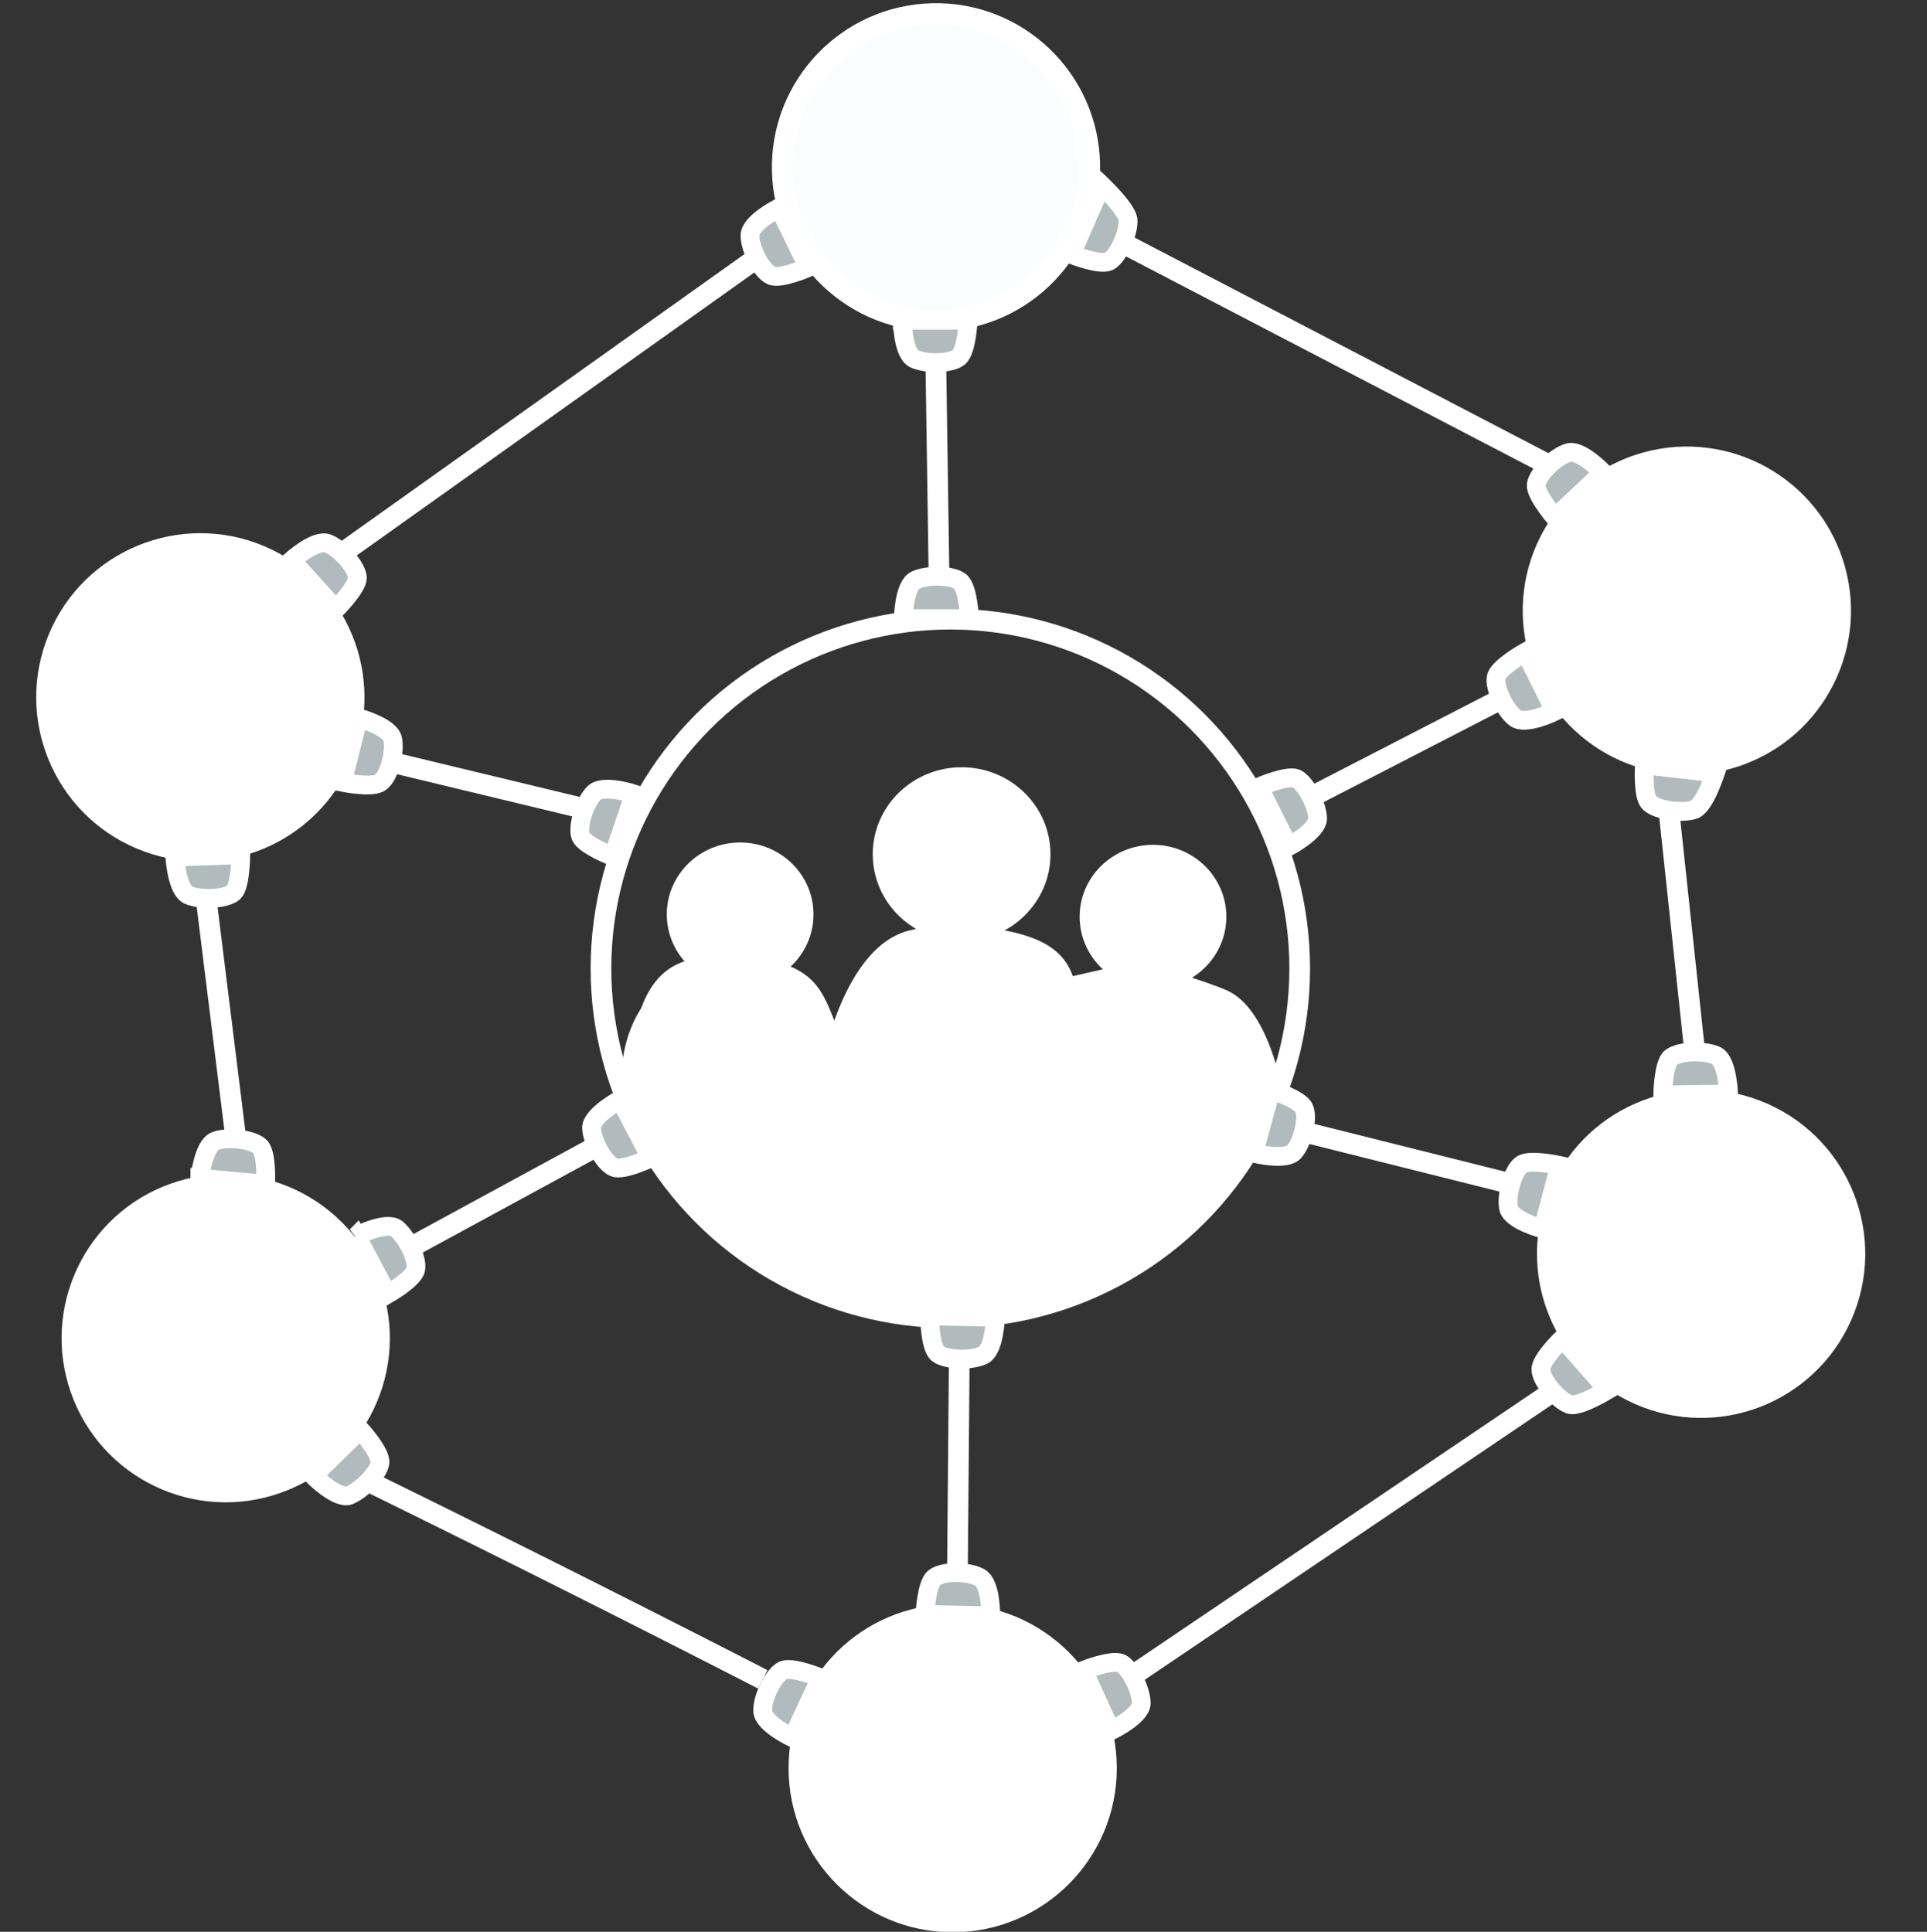 <?xml version="1.0" encoding="UTF-8" standalone="no"?>
<svg
   viewBox="0 0 409.8 410.9"
   xml:space="preserve"
   version="1.1"
   id="svg23"
   sodipodi:docname="logo_simple_dark.svg"
   inkscape:version="1.3.2 (091e20e, 2023-11-25)"
   xmlns:inkscape="http://www.inkscape.org/namespaces/inkscape"
   xmlns:sodipodi="http://sodipodi.sourceforge.net/DTD/sodipodi-0.dtd"
   xmlns="http://www.w3.org/2000/svg"
   xmlns:svg="http://www.w3.org/2000/svg"><rect x="0" y="0" width="409.8" height="410.9" fill="#333333" stroke="none"/><defs
   id="defs23" /><sodipodi:namedview
   id="namedview23"
   pagecolor="#ffffff"
   bordercolor="#000000"
   borderopacity="0.25"
   inkscape:showpageshadow="2"
   inkscape:pageopacity="0.0"
   inkscape:pagecheckerboard="0"
   inkscape:deskcolor="#d1d1d1"
   inkscape:zoom="1.3150817"
   inkscape:cx="212.53432"
   inkscape:cy="184.01898"
   inkscape:window-width="1312"
   inkscape:window-height="449"
   inkscape:window-x="0"
   inkscape:window-y="25"
   inkscape:window-maximized="0"
   inkscape:current-layer="g23" />
<g
   transform="translate(342.2 585.5)"
   id="g23">
<circle
   cx="-140.1"
   cy="-379.5"
   r="74.3"
   fill="#292f42"
   stroke="#fff"
   stroke-width="4.4"
   id="circle1"
   style="fill:none" />
<circle
   cx="-139.6"
   cy="-209.4"
   r="32.7"
   fill="#fff"
   stroke="#fff"
   stroke-width="4.4"
   id="circle2" />
<circle
   transform="rotate(-66)"
   cx="299.2"
   cy="-111.8"
   r="32.7"
   fill="#fff"
   stroke="#fff"
   stroke-width="4.4"
   id="circle3" />
<circle
   transform="rotate(251.6)"
   cx="427.1"
   cy="159.5"
   r="32.7"
   fill="#fff"
   stroke="#fff"
   stroke-width="4.4"
   id="circle4" />
<circle
   transform="rotate(178.8)"
   cx="131.6"
   cy="552.8"
   r="32.7"
   fill="#fbfeff"
   stroke="#fff"
   stroke-width="4.4"
   id="circle5" />
<circle
   transform="rotate(112.7)"
   cx="-287.7"
   cy="445.1"
   r="32.7"
   fill="#fff"
   stroke="#fff"
   stroke-width="4.4"
   id="circle6" />
<circle
   transform="rotate(70.5)"
   cx="-381.8"
   cy="176.9"
   r="32.7"
   fill="#fff"
   stroke="#fff"
   stroke-width="4.4"
   id="circle7" />
<path
   d="m-11.5-434.2-6.3-12.6s-5.7 3.2-6.2 5.3c-.5 2.2 1.8 7 4 8.7s8.5-1.4 8.5-1.4zm-56.7 28.7-6.3-12.6s6-2.6 8-1.8c2 1 4.5 5.8 4.5 8.5s-6.2 6-6.2 6z"
   fill="#b1babc"
   stroke="#fff"
   stroke-width="4"
   id="path7" />
<path
   d="m-22.6-437-41.7 21.5"
   fill="#b1babc"
   stroke="#fff"
   stroke-width="4.4"
   id="path8" />
<ellipse
   cx="-97"
   cy="-390.5"
   rx="15.6"
   ry="15.3"
   fill="#fff"
   id="ellipse8" />
<path
   d="m-14.1-324 3.6-13.6s-6.3-1.4-8.1-.2c-1.9 1.3-3.3 6.5-2.8 9.2s7.3 4.5 7.3 4.5zm-61.5-16.2 3.7-13.5s6.2 2 7 3.9c1 2-.3 7.3-2.1 9.3s-8.6.3-8.6.3z"
   fill="#b1babc"
   stroke="#fff"
   stroke-width="4"
   id="path9" />
<path
   d="M-20.5-333.6-66-345"
   fill="#b1babc"
   stroke="#fff"
   stroke-width="4.4"
   id="path10" />
<ellipse
   cx="-137.7"
   cy="-403.8"
   rx="18.9"
   ry="18.5"
   fill="#fff"
   id="ellipse10" />
<path
   d="m-130.5-305.3-14-.3s0 6.5 1.7 8c1.7 1.4 7 1.6 9.6.4 2.5-1.1 2.7-8.1 2.7-8.1zm-1 63.5-14-.3s.3-6.5 2-7.8c1.8-1.5 7.2-1.4 9.6-.1 2.5 1.3 2.4 8.2 2.4 8.2zm25.5 24.4-5.8-12.8s6-2.4 8-1.5c2 1 4.3 5.8 4.3 8.5-.1 2.8-6.4 5.8-6.4 5.8zm-67.6 1.5 5.9-12.7s-6-2.5-8-1.6c-2 1-4.4 5.8-4.3 8.6 0 2.7 6.3 5.7 6.3 5.7z"
   fill="#b1babc"
   stroke="#fff"
   stroke-width="4"
   id="path11" />
<path
   d="m-138.2-296.8-.4 47"
   fill="#b1babc"
   stroke="#fff"
   stroke-width="4.4"
   id="path12" />
<ellipse
   cx="-184.8"
   cy="-391"
   rx="15.6"
   ry="15.3"
   fill="#fff"
   id="ellipse12" />
<path
   d="M-169.3-346.7c.8-12.1 6.5-38 21-41a45 45 0 0 1 19.2 0c16 2.9 16.6 10.3 16.5 25-.2 6.7 0 26.4 0 26.4-30-3.6-36.9 9-56.7-10.4"
   fill="#fff"
   id="path13" />
<path
   d="M-210-352.7s8.4 18.7 10.4 20 9.7 9.2 10.8 9.9l25.7 13 26.2 4.1 26-5 24-17.2 17.2-26.5s-2.9-16.5-11.5-20.4c-4.4-2-18.3-6.2-19.8-6-1.6.2-81.9 18.8-81.9 18.8l-16-16.2s-12.6 7.2-11 25.5"
   fill="#fff"
   id="path14" />
<path
   d="M-208.6-353.4c.7-10 1.4-25.4 13.4-28 7.3-1.2 11.7-.8 15.9 0 13.1 2.5 12.4 9.4 17.6 20.4a121 121 0 0 1 4.3 23.3c-24.8-2.9-34.8.4-51.2-15.7"
   fill="#fff"
   id="path15" />
<path
   d="m25.4-352.8-14 .2s.1-6.5 1.7-7.9c1.8-1.5 7.1-1.6 9.6-.5s2.7 8.2 2.7 8.2zm-26 62.6-9.3-10.6s-4.7 4.5-4.6 6.6c0 2.3 3.5 6.4 6 7.4s11.8-5.3 11.8-5.3zM-1.3-485l-10.2 9.6s-4.2-4.9-4-7c.3-2.3 4.1-6 6.8-6.8 2.6-.8 7.4 4.2 7.4 4.2zm22.8 63.8-14-1.6s-.4 6.5 1 8c1.7 1.7 7 2.4 9.6 1.5 2.6-1 5.1-9.7 5.1-9.7zm-287.9 98.6 6.6 12.4s5.6-3.2 6-5.3c.5-2.3-2-7-4.1-8.7-2.3-1.6-8.5 1.6-8.5 1.6zm56.1-29 6.5 12.4s-5.9 2.8-7.8 2c-2.2-.9-4.7-5.6-4.8-8.4 0-2.7 6.1-6 6.1-6z"
   fill="#b1babc"
   stroke="#fff"
   stroke-width="4"
   id="path16" />
<path
   d="m-255.2-320 41.2-22.4"
   fill="#b1babc"
   stroke="#fff"
   stroke-width="4.4"
   id="path17" />
<path
   d="m-266-432.7-3.4 13.6s6.4 1.3 8.1 0c1.9-1.3 3.2-6.6 2.6-9.2-.6-2.7-7.3-4.5-7.3-4.5zm58.7 16.1-4.5 13.3s-6-2.3-6.9-4.3c-.8-2.2.9-7.3 2.8-9.2 2-2 8.6.2 8.6.2z"
   fill="#b1babc"
   stroke="#fff"
   stroke-width="4"
   id="path18" />
<path
   d="m-259.5-423.5 41.5 10"
   fill="#b1babc"
   stroke="#fff"
   stroke-width="4.4"
   id="path19" />
<path
   d="M-150-453.9h14s-.3-6.5-2-7.9-7-1.5-9.5-.3-2.6 8.2-2.6 8.2zm-.3-63.5h14s-.3 6.5-2 7.9-7 1.5-9.5.3c-2.5-1.3-2.5-8.3-2.5-8.3zm-26.2-23.9 6.2 12.7s-6 2.6-7.9 1.7c-2.1-1-4.5-5.7-4.5-8.5s6.2-5.9 6.2-5.9zm67.7-2.9-5.6 12.8s6 2.4 8 1.5c2-1 4.2-6 4.1-8.7s-7.6-9.4-7.6-9.4z"
   fill="#b1babc"
   stroke="#fff"
   stroke-width="4"
   id="path20" />
<path
   d="m-142.5-462.5-.7-47"
   fill="#b1babc"
   stroke="#fff"
   stroke-width="4.4"
   id="path21" />
<path
   d="m-305-403.2 14-.5s0 6.5-1.5 8c-1.7 1.5-7.1 1.7-9.6.6s-2.9-8-2.9-8zm24.8-63.1 9.4 10.4s4.6-4.6 4.6-6.7c-.1-2.3-3.7-6.3-6.3-7.3s-7.7 3.6-7.7 3.6zm4.6 194.7 10-9.8s4.4 4.8 4.2 7-4 6-6.6 7c-2.6.8-7.6-4.2-7.6-4.2zm-24.1-63.3 14 1.3s.3-6.5-1.2-8c-1.6-1.6-7-2.2-9.5-1.2-2.6 1-3.3 8-3.3 8z"
   fill="#b1babc"
   stroke="#fff"
   stroke-width="4"
   id="path22" />
<path
   d="m-298.3-393.8 6.2 50m22.6-124 87.8-62.5m77.3-4 90.6 47.2m26.6 74.8 5.4 50.5m-119.4 132.6 89.8-60.7M-180-228.3a5170 5170 0 0 0-84.7-42.5"
   fill="none"
   stroke="#fff"
   stroke-width="4.4"
   id="path23" />
</g>
</svg>
